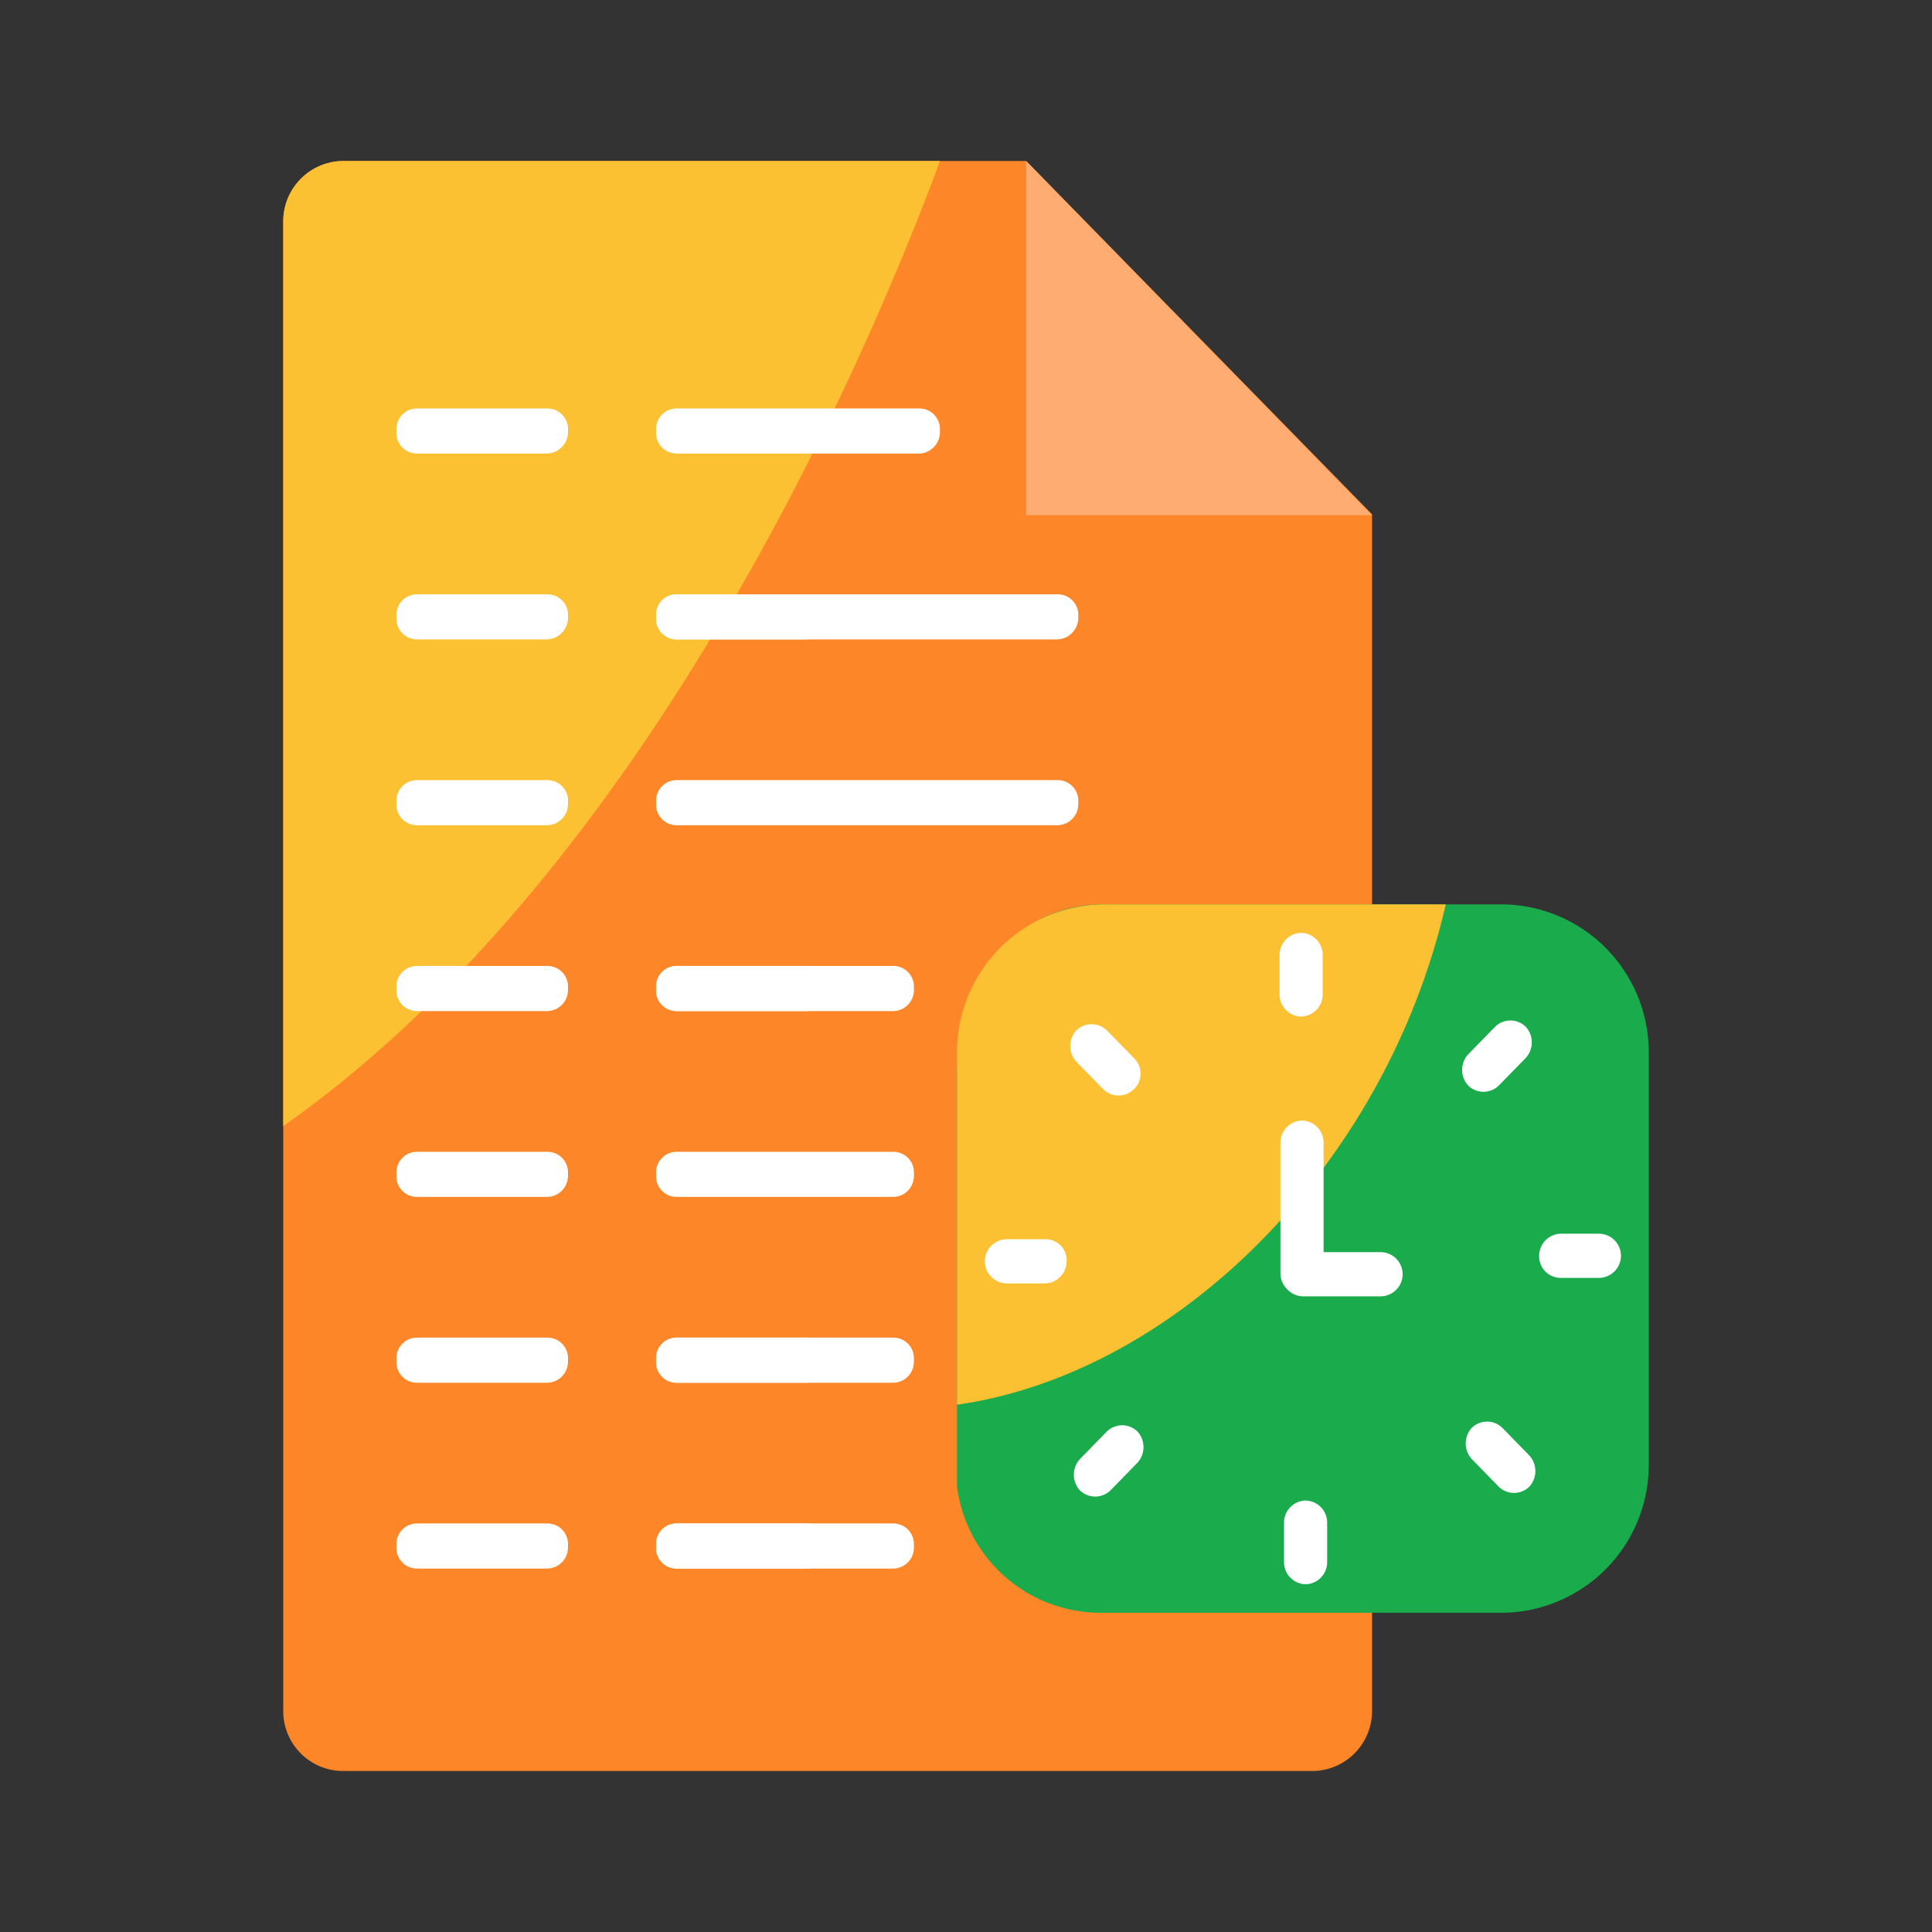 <svg id="Group_659" data-name="Group 659" xmlns="http://www.w3.org/2000/svg" width="48" height="48" viewBox="0 0 48 48">
  <rect x="0" y="0" width="48" height="48" fill="#333333" stroke="none"/>
  <rect id="Rectangle_909" data-name="Rectangle 909" width="48" height="48" fill="none"/>
  <g id="ico-exceptional" transform="translate(7.037 4)">
    <path id="Path_439" data-name="Path 439" d="M0,1.509V38.491A1.49,1.49,0,0,0,1.473,40H25.578a1.49,1.49,0,0,0,1.473-1.509V8.777L18.458,0H1.473A1.5,1.5,0,0,0,0,1.509Z" fill="#fd8728"/>
    <path id="Path_440" data-name="Path 440" d="M0,23.977C9.017,17.646,14.486,4.96,16.316,0H1.473A1.5,1.5,0,0,0,0,1.509Z" fill="#fcc033"/>
    <path id="Path_441" data-name="Path 441" d="M82.7,8.8h8.593L82.7,0Z" transform="translate(-64.242)" fill="#ffac73"/>
    <g id="Group_104" data-name="Group 104" transform="translate(16.74 18.469)">
      <path id="Path_442" data-name="Path 442" d="M78.616,80.8H88.57a3.674,3.674,0,0,1,3.616,3.7V94.7a3.674,3.674,0,0,1-3.616,3.7H78.616A3.6,3.6,0,0,1,75,95.269V85.074C75,82.469,76.629,80.8,78.616,80.8Z" transform="translate(-75 -80.8)" fill="#19ab4c"/>
    </g>
    <path id="Path_443" data-name="Path 443" d="M87.142,80.8H78.616A3.674,3.674,0,0,0,75,84.5v8.731C80.424,92.457,85.647,87.314,87.142,80.8Z" transform="translate(-58.26 -62.331)" fill="#fcc033"/>
    <path id="Path_444" data-name="Path 444" d="M111.436,85.98h0a.55.55,0,0,1-.536-.549v-.983a.55.55,0,0,1,.536-.549h0a.55.55,0,0,1,.536.549v.983A.55.55,0,0,1,111.436,85.98Z" transform="translate(-86.147 -64.723)" fill="#fff"/>
    <path id="Path_445" data-name="Path 445" d="M111.536,108.643h0a.55.55,0,0,1-.536-.549v-3.246a.55.55,0,0,1,.536-.549h0a.55.55,0,0,1,.536.549v3.269A.53.53,0,0,1,111.536,108.643Z" transform="translate(-86.225 -80.46)" fill="#fff"/>
    <path id="Path_446" data-name="Path 446" d="M111.1,119.149h0a.55.55,0,0,1,.536-.549h1.942a.55.55,0,0,1,.536.549h0a.55.55,0,0,1-.536.549h-1.942A.55.55,0,0,1,111.1,119.149Z" transform="translate(-86.303 -91.491)" fill="#fff"/>
    <path id="Path_447" data-name="Path 447" d="M131.376,95.042h0a.576.576,0,0,1,0-.777l.67-.686a.544.544,0,0,1,.759,0h0a.576.576,0,0,1,0,.777l-.67.686A.544.544,0,0,1,131.376,95.042Z" transform="translate(-101.936 -72.071)" fill="#fff"/>
    <path id="Path_448" data-name="Path 448" d="M139.8,117.149h0a.55.55,0,0,1,.536-.549h.96a.55.55,0,0,1,.536.549h0a.55.55,0,0,1-.536.549h-.96A.535.535,0,0,1,139.8,117.149Z" transform="translate(-108.597 -89.949)" fill="#fff"/>
    <path id="Path_449" data-name="Path 449" d="M131.776,137.179h0a.544.544,0,0,1,.759,0l.67.686a.576.576,0,0,1,0,.777h0a.544.544,0,0,1-.759,0l-.67-.686A.576.576,0,0,1,131.776,137.179Z" transform="translate(-102.247 -105.705)" fill="#fff"/>
    <path id="Path_450" data-name="Path 450" d="M111.936,145.6h0a.55.55,0,0,1,.536.549v.983a.55.55,0,0,1-.536.549h0a.55.55,0,0,1-.536-.549v-.983A.55.55,0,0,1,111.936,145.6Z" transform="translate(-86.536 -112.32)" fill="#fff"/>
    <path id="Path_451" data-name="Path 451" d="M89.6,137.579h0a.576.576,0,0,1,0,.777l-.67.686a.544.544,0,0,1-.759,0h0a.576.576,0,0,1,0-.777l.67-.686A.543.543,0,0,1,89.6,137.579Z" transform="translate(-68.378 -106.014)" fill="#fff"/>
    <path id="Path_452" data-name="Path 452" d="M80.131,117.744h0a.55.55,0,0,1-.536.549h-.96a.55.55,0,0,1-.536-.549h0a.55.55,0,0,1,.536-.549h.96A.522.522,0,0,1,80.131,117.744Z" transform="translate(-60.668 -90.407)" fill="#fff"/>
    <path id="Path_453" data-name="Path 453" d="M16.863,27.494v-.069a.511.511,0,0,0-.513-.526H13.113a.511.511,0,0,0-.513.526v.069a.511.511,0,0,0,.513.526H16.35A.541.541,0,0,0,16.863,27.494Z" transform="translate(-9.788 -20.751)" fill="#fff"/>
    <path id="Path_454" data-name="Path 454" d="M16.863,47.694v-.069a.511.511,0,0,0-.513-.526H13.113a.511.511,0,0,0-.513.526v.069a.511.511,0,0,0,.513.526H16.35A.541.541,0,0,0,16.863,47.694Z" transform="translate(-9.788 -36.334)" fill="#fff"/>
    <path id="Path_455" data-name="Path 455" d="M16.863,67.894v-.069a.511.511,0,0,0-.513-.526H13.113a.511.511,0,0,0-.513.526v.069a.511.511,0,0,0,.513.526H16.35A.526.526,0,0,0,16.863,67.894Z" transform="translate(-9.788 -51.917)" fill="#fff"/>
    <path id="Path_456" data-name="Path 456" d="M16.863,88.094v-.069a.511.511,0,0,0-.513-.526H13.113a.511.511,0,0,0-.513.526v.069a.511.511,0,0,0,.513.526H16.35A.526.526,0,0,0,16.863,88.094Z" transform="translate(-9.788 -67.5)" fill="#fff"/>
    <path id="Path_457" data-name="Path 457" d="M16.863,108.294v-.069a.511.511,0,0,0-.513-.526H13.113a.511.511,0,0,0-.513.526v.069a.511.511,0,0,0,.513.526H16.35A.526.526,0,0,0,16.863,108.294Z" transform="translate(-9.788 -83.083)" fill="#fff"/>
    <path id="Path_458" data-name="Path 458" d="M16.863,128.494v-.069a.511.511,0,0,0-.513-.526H13.113a.511.511,0,0,0-.513.526v.069a.511.511,0,0,0,.513.526H16.35A.526.526,0,0,0,16.863,128.494Z" transform="translate(-9.788 -98.666)" fill="#fff"/>
    <path id="Path_459" data-name="Path 459" d="M16.863,148.694v-.069a.511.511,0,0,0-.513-.526H13.113a.511.511,0,0,0-.513.526v.069a.511.511,0,0,0,.513.526H16.35A.526.526,0,0,0,16.863,148.694Z" transform="translate(-9.788 -114.249)" fill="#fff"/>
    <path id="Path_460" data-name="Path 460" d="M48.553,27.494v-.069a.511.511,0,0,0-.513-.526H42.013a.511.511,0,0,0-.513.526v.069a.511.511,0,0,0,.513.526h6.049A.538.538,0,0,0,48.553,27.494Z" transform="translate(-32.237 -20.751)" fill="#fff"/>
    <path id="Path_461" data-name="Path 461" d="M45.763,47.694v-.069a.511.511,0,0,0-.513-.526H42.013a.511.511,0,0,0-.513.526v.069a.511.511,0,0,0,.513.526H45.25A.541.541,0,0,0,45.763,47.694Z" transform="translate(-32.237 -36.334)" fill="#fff"/>
    <path id="Path_462" data-name="Path 462" d="M51.99,67.894v-.069a.511.511,0,0,0-.513-.526H42.013a.511.511,0,0,0-.513.526v.069a.511.511,0,0,0,.513.526h9.464A.526.526,0,0,0,51.99,67.894Z" transform="translate(-32.237 -51.917)" fill="#fff"/>
    <path id="Path_463" data-name="Path 463" d="M51.99,47.694v-.069a.511.511,0,0,0-.513-.526H42.013a.511.511,0,0,0-.513.526v.069a.511.511,0,0,0,.513.526h9.464A.541.541,0,0,0,51.99,47.694Z" transform="translate(-32.237 -36.334)" fill="#fff"/>
    <path id="Path_464" data-name="Path 464" d="M45.763,88.094v-.069a.511.511,0,0,0-.513-.526H42.013a.511.511,0,0,0-.513.526v.069a.511.511,0,0,0,.513.526H45.25A.526.526,0,0,0,45.763,88.094Z" transform="translate(-32.237 -67.5)" fill="#fff"/>
    <path id="Path_465" data-name="Path 465" d="M47.906,108.294v-.069a.511.511,0,0,0-.513-.526H42.013a.511.511,0,0,0-.513.526v.069a.511.511,0,0,0,.513.526h5.4A.522.522,0,0,0,47.906,108.294Z" transform="translate(-32.237 -83.083)" fill="#fff"/>
    <path id="Path_466" data-name="Path 466" d="M47.906,88.094v-.069a.511.511,0,0,0-.513-.526H42.013a.511.511,0,0,0-.513.526v.069a.511.511,0,0,0,.513.526h5.4A.522.522,0,0,0,47.906,88.094Z" transform="translate(-32.237 -67.5)" fill="#fff"/>
    <path id="Path_467" data-name="Path 467" d="M47.906,128.494v-.069a.511.511,0,0,0-.513-.526H42.013a.511.511,0,0,0-.513.526v.069a.511.511,0,0,0,.513.526h5.4A.522.522,0,0,0,47.906,128.494Z" transform="translate(-32.237 -98.666)" fill="#fff"/>
    <path id="Path_468" data-name="Path 468" d="M47.906,148.694v-.069a.511.511,0,0,0-.513-.526H42.013a.511.511,0,0,0-.513.526v.069a.511.511,0,0,0,.513.526h5.4A.522.522,0,0,0,47.906,148.694Z" transform="translate(-32.237 -114.249)" fill="#fff"/>
    <path id="Path_469" data-name="Path 469" d="M45.763,128.494v-.069a.511.511,0,0,0-.513-.526H42.013a.511.511,0,0,0-.513.526v.069a.511.511,0,0,0,.513.526H45.25A.526.526,0,0,0,45.763,128.494Z" transform="translate(-32.237 -98.666)" fill="#fff"/>
    <path id="Path_470" data-name="Path 470" d="M45.763,148.694v-.069a.511.511,0,0,0-.513-.526H42.013a.511.511,0,0,0-.513.526v.069a.511.511,0,0,0,.513.526H45.25A.526.526,0,0,0,45.763,148.694Z" transform="translate(-32.237 -114.249)" fill="#fff"/>
    <path id="Path_471" data-name="Path 471" d="M89.2,95.442h0a.544.544,0,0,1-.759,0l-.67-.686a.576.576,0,0,1,0-.777h0a.544.544,0,0,1,.759,0l.67.686A.535.535,0,0,1,89.2,95.442Z" transform="translate(-68.067 -72.379)" fill="#fff"/>
  </g>
</svg>
